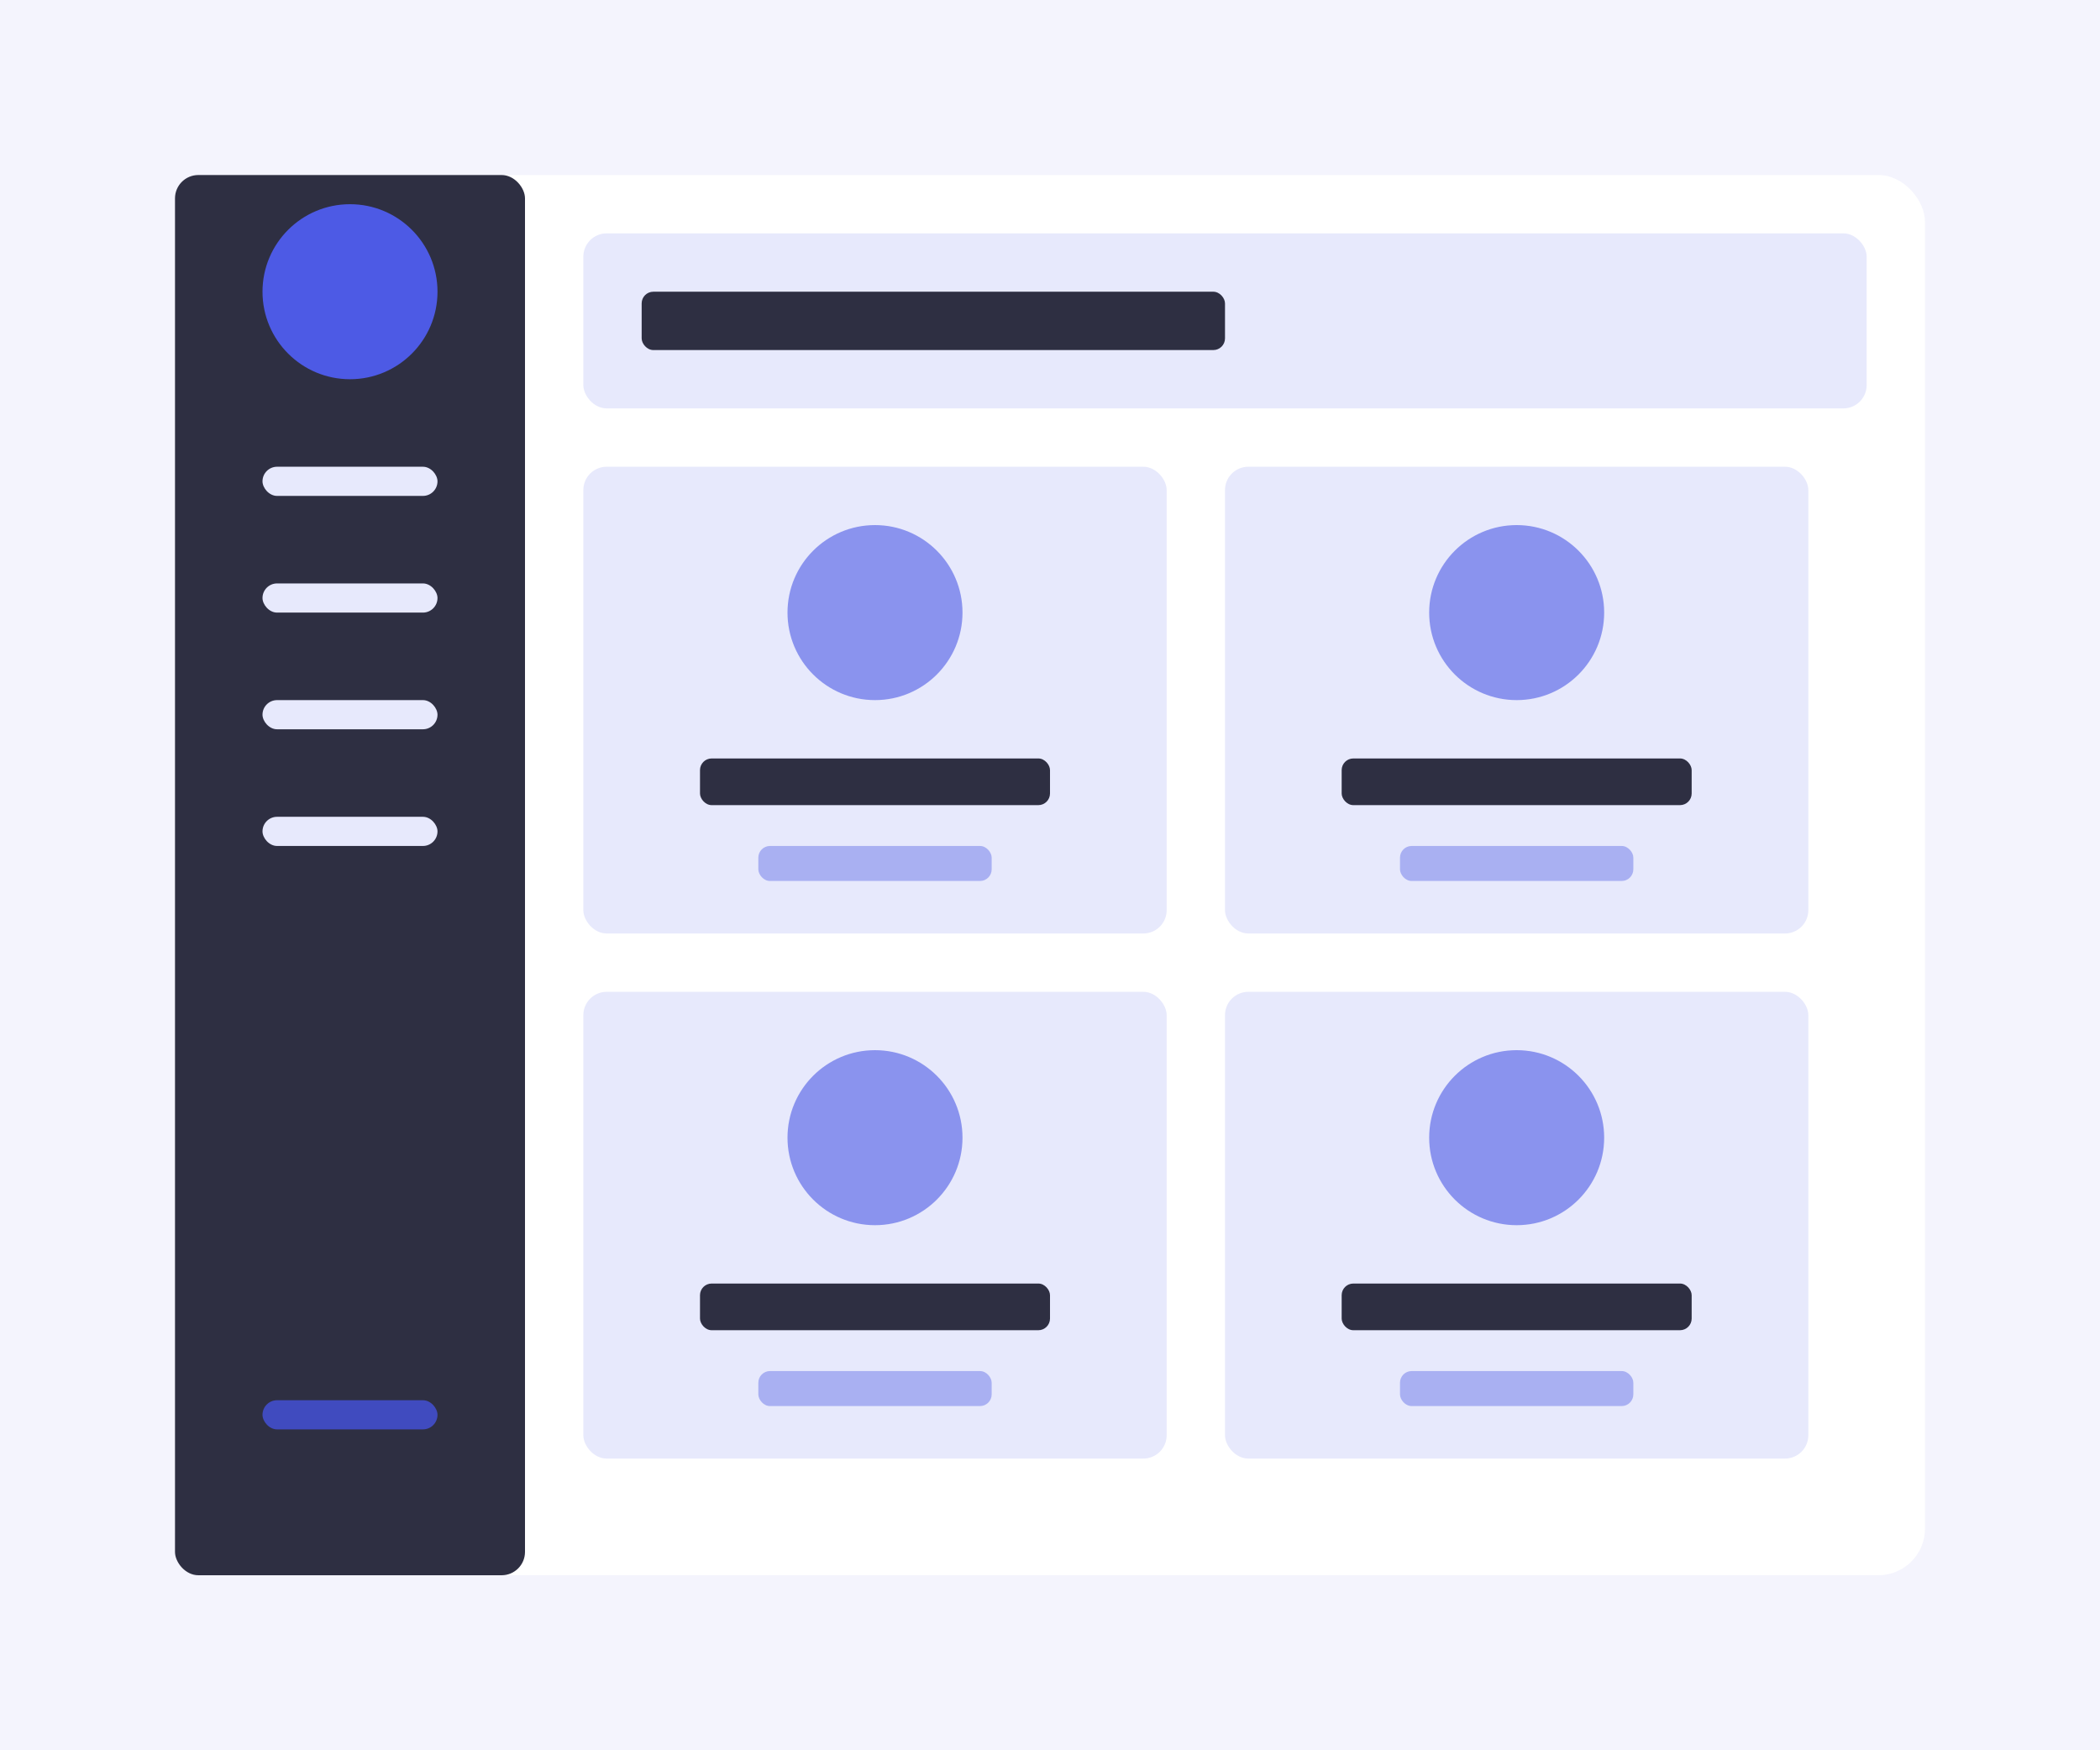 <svg width="360" height="300" viewBox="0 0 360 300" fill="none" xmlns="http://www.w3.org/2000/svg">
  <rect width="360" height="300" fill="#F4F4FD"/>
  <rect x="30" y="30" width="300" height="240" rx="8" fill="white"/>
  
  <!-- Сайдбар веб-додатку -->
  <rect x="30" y="30" width="60" height="240" rx="4" fill="#2E2F42"/>
  <circle cx="60" cy="50" r="15" fill="#4D5AE5"/>
  <rect x="45" y="80" width="30" height="5" rx="2.5" fill="#E7E9FC"/>
  <rect x="45" y="100" width="30" height="5" rx="2.5" fill="#E7E9FC"/>
  <rect x="45" y="120" width="30" height="5" rx="2.5" fill="#E7E9FC"/>
  <rect x="45" y="140" width="30" height="5" rx="2.5" fill="#E7E9FC"/>
  <rect x="45" y="240" width="30" height="5" rx="2.5" fill="#404BBF"/>
  
  <!-- Головна область -->
  <rect x="100" y="40" width="220" height="30" rx="4" fill="#E7E9FC"/>
  <rect x="110" y="50" width="100" height="10" rx="2" fill="#2E2F42"/>
  
  <!-- Картки користувачів -->
  <rect x="100" y="80" width="100" height="80" rx="4" fill="#E7E9FC"/>
  <circle cx="150" cy="105" r="15" fill="#4D5AE5" opacity="0.6"/>
  <rect x="120" y="130" width="60" height="8" rx="2" fill="#2E2F42"/>
  <rect x="130" y="145" width="40" height="6" rx="2" fill="#4D5AE5" opacity="0.4"/>
  
  <rect x="210" y="80" width="100" height="80" rx="4" fill="#E7E9FC"/>
  <circle cx="260" cy="105" r="15" fill="#4D5AE5" opacity="0.6"/>
  <rect x="230" y="130" width="60" height="8" rx="2" fill="#2E2F42"/>
  <rect x="240" y="145" width="40" height="6" rx="2" fill="#4D5AE5" opacity="0.4"/>
  
  <rect x="100" y="170" width="100" height="80" rx="4" fill="#E7E9FC"/>
  <circle cx="150" cy="195" r="15" fill="#4D5AE5" opacity="0.6"/>
  <rect x="120" y="220" width="60" height="8" rx="2" fill="#2E2F42"/>
  <rect x="130" y="235" width="40" height="6" rx="2" fill="#4D5AE5" opacity="0.4"/>
  
  <rect x="210" y="170" width="100" height="80" rx="4" fill="#E7E9FC"/>
  <circle cx="260" cy="195" r="15" fill="#4D5AE5" opacity="0.6"/>
  <rect x="230" y="220" width="60" height="8" rx="2" fill="#2E2F42"/>
  <rect x="240" y="235" width="40" height="6" rx="2" fill="#4D5AE5" opacity="0.4"/>
</svg> 